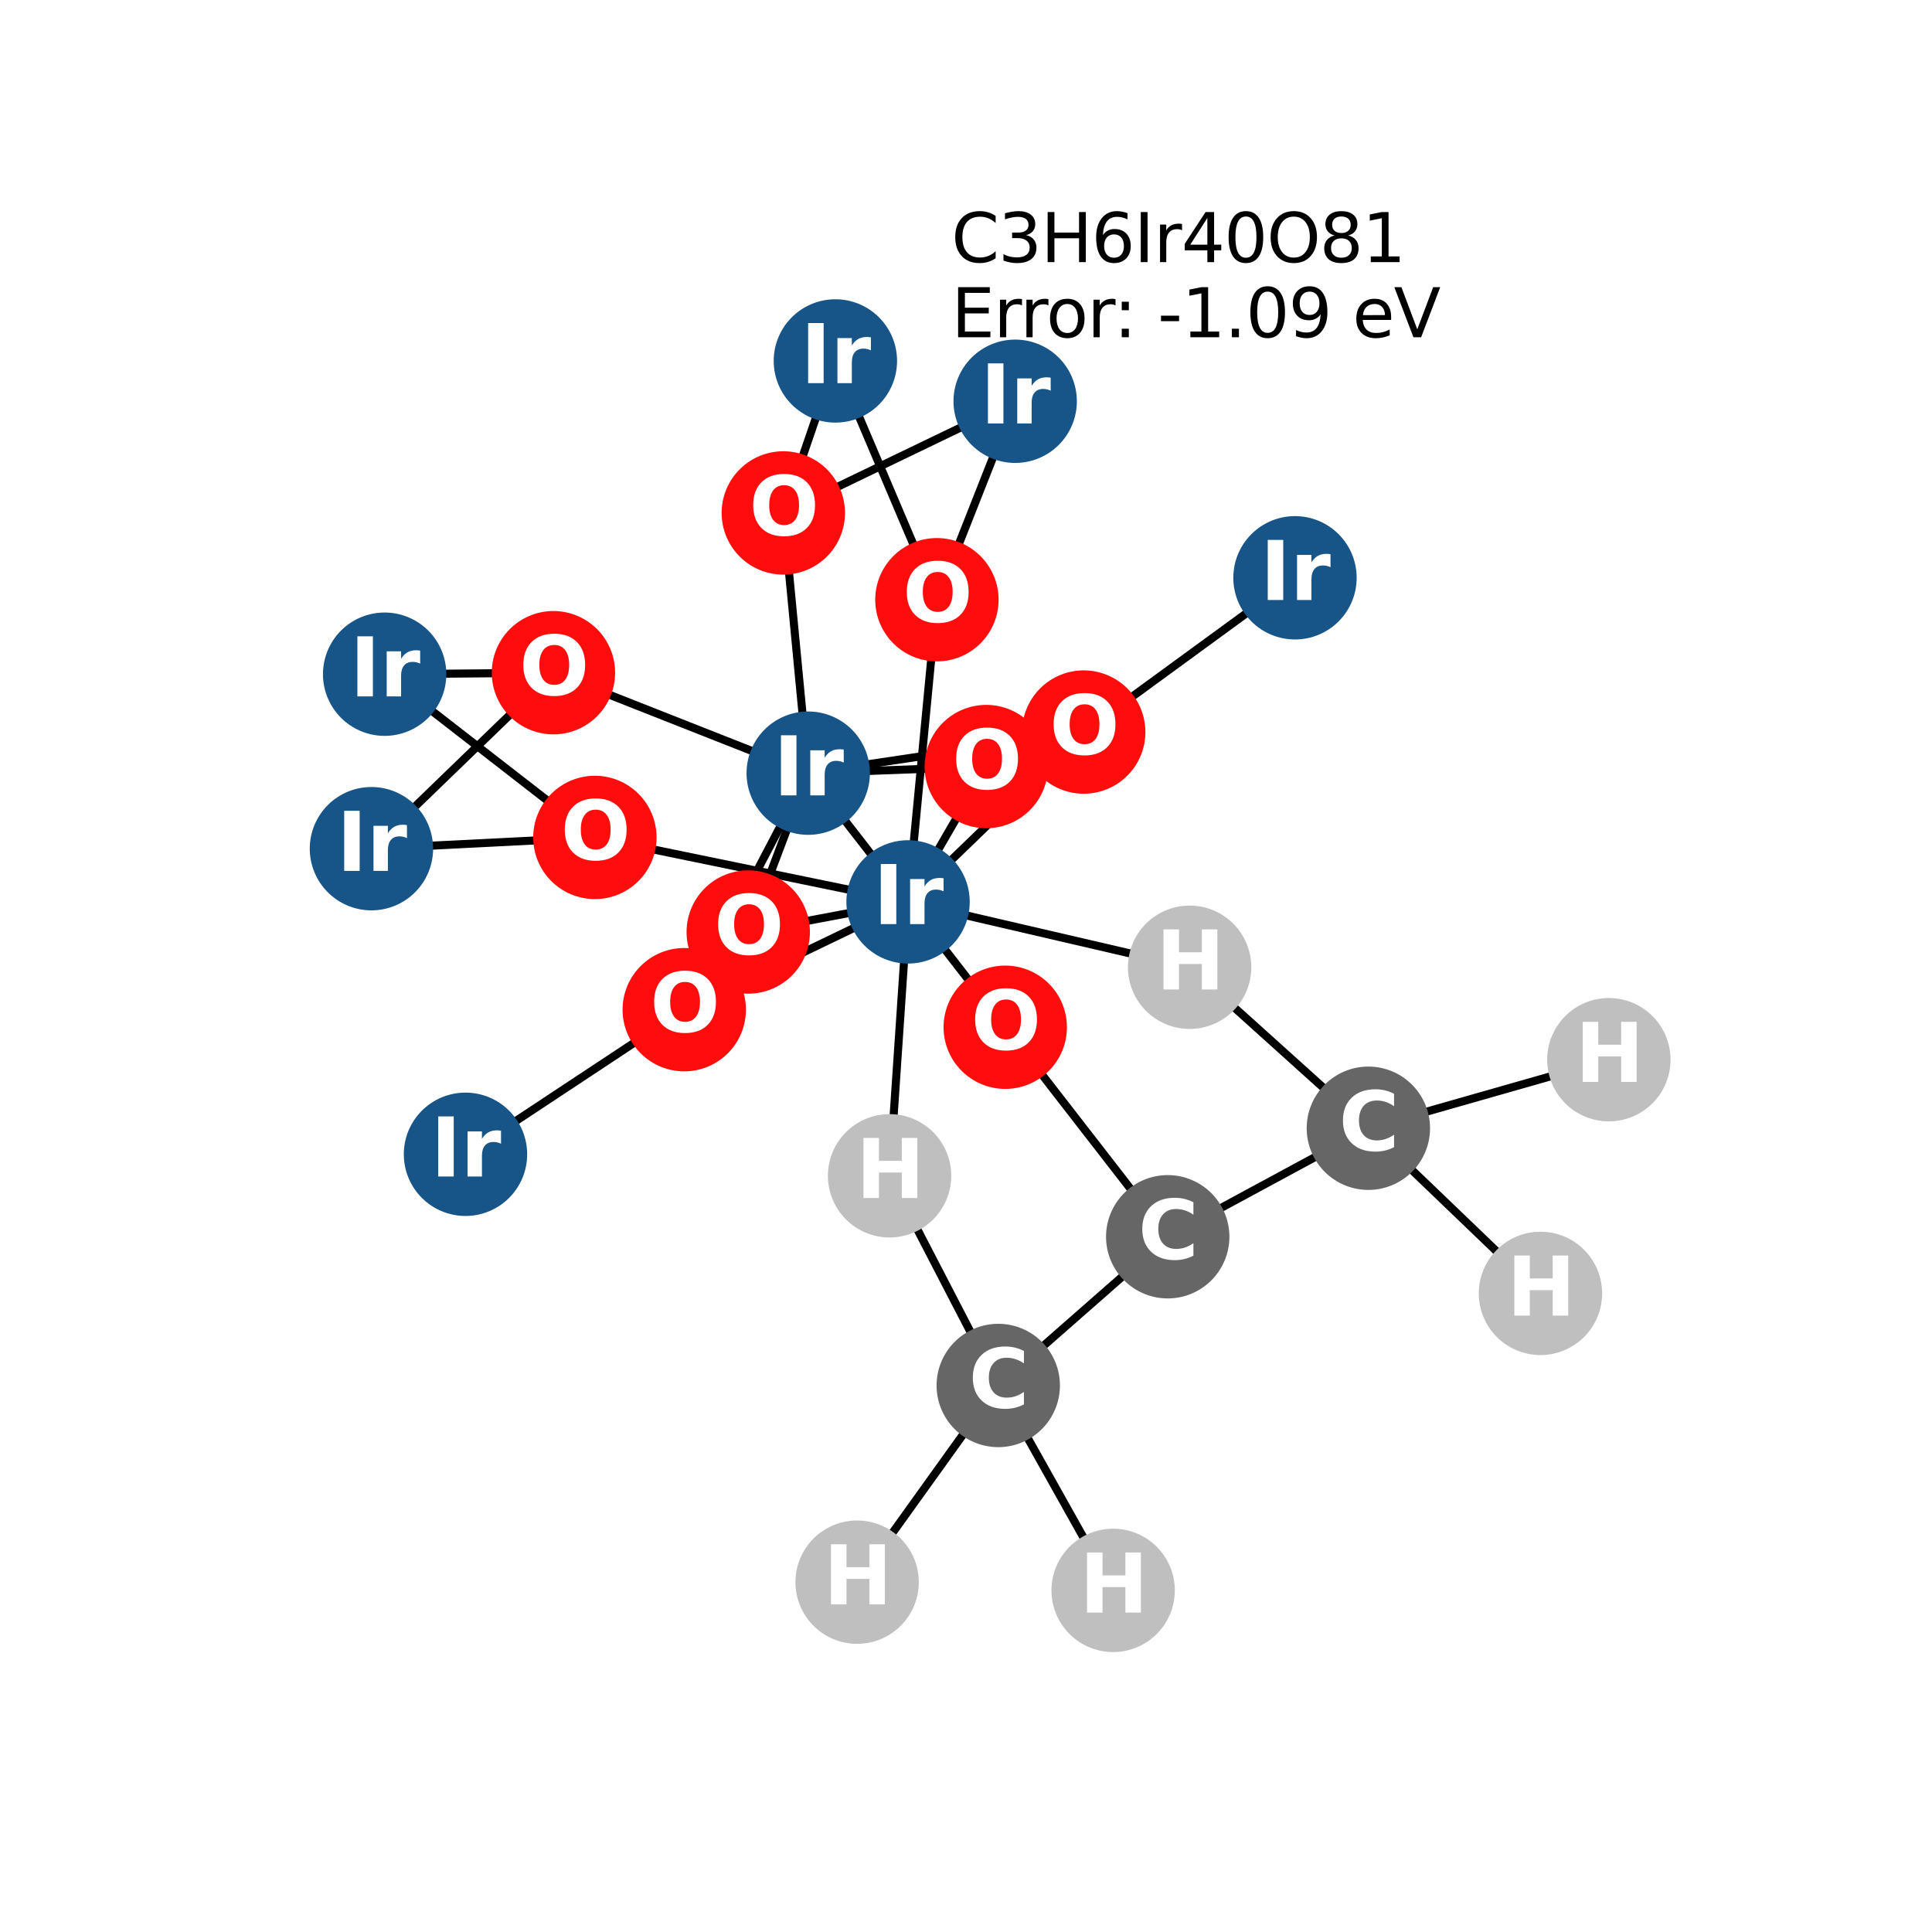<?xml version="1.0" encoding="utf-8" standalone="no"?>
<!DOCTYPE svg PUBLIC "-//W3C//DTD SVG 1.1//EN"
  "http://www.w3.org/Graphics/SVG/1.1/DTD/svg11.dtd">
<svg xmlns:xlink="http://www.w3.org/1999/xlink" width="288pt" height="288pt" viewBox="0 0 288 288" xmlns="http://www.w3.org/2000/svg" version="1.1">
 <defs>
  <style type="text/css">*{stroke-linejoin: round; stroke-linecap: butt}</style>
 </defs>
 <g id="figure_1">
  <g id="patch_1">
   <path d="M 0 288 
L 288 288 
L 288 0 
L 0 0 
z
" style="fill: #ffffff"/>
  </g>
  <g id="axes_1">
   <g id="LineCollection_1">
    <path d="M 239.831 157.968 
L 203.98 168.186 
" clip-path="url(#pfa21545400)" style="fill: none; stroke: #000000; stroke-width: 1.2"/>
    <path d="M 149.85 153.13 
L 120.479 115.254 
" clip-path="url(#pfa21545400)" style="fill: none; stroke: #000000; stroke-width: 1.2"/>
    <path d="M 149.85 153.13 
L 174.07 184.362 
" clip-path="url(#pfa21545400)" style="fill: none; stroke: #000000; stroke-width: 1.2"/>
    <path d="M 161.549 109.126 
L 193.042 86.13 
" clip-path="url(#pfa21545400)" style="fill: none; stroke: #000000; stroke-width: 1.2"/>
    <path d="M 161.549 109.126 
L 120.479 115.254 
" clip-path="url(#pfa21545400)" style="fill: none; stroke: #000000; stroke-width: 1.2"/>
    <path d="M 161.549 109.126 
L 135.362 134.443 
" clip-path="url(#pfa21545400)" style="fill: none; stroke: #000000; stroke-width: 1.2"/>
    <path d="M 151.331 59.816 
L 116.767 76.463 
" clip-path="url(#pfa21545400)" style="fill: none; stroke: #000000; stroke-width: 1.2"/>
    <path d="M 151.331 59.816 
L 139.663 89.4 
" clip-path="url(#pfa21545400)" style="fill: none; stroke: #000000; stroke-width: 1.2"/>
    <path d="M 147.022 114.27 
L 120.479 115.254 
" clip-path="url(#pfa21545400)" style="fill: none; stroke: #000000; stroke-width: 1.2"/>
    <path d="M 147.022 114.27 
L 135.362 134.443 
" clip-path="url(#pfa21545400)" style="fill: none; stroke: #000000; stroke-width: 1.2"/>
    <path d="M 57.338 100.502 
L 82.499 100.279 
" clip-path="url(#pfa21545400)" style="fill: none; stroke: #000000; stroke-width: 1.2"/>
    <path d="M 57.338 100.502 
L 88.679 124.834 
" clip-path="url(#pfa21545400)" style="fill: none; stroke: #000000; stroke-width: 1.2"/>
    <path d="M 82.499 100.279 
L 120.479 115.254 
" clip-path="url(#pfa21545400)" style="fill: none; stroke: #000000; stroke-width: 1.2"/>
    <path d="M 82.499 100.279 
L 55.369 126.512 
" clip-path="url(#pfa21545400)" style="fill: none; stroke: #000000; stroke-width: 1.2"/>
    <path d="M 120.479 115.254 
L 116.767 76.463 
" clip-path="url(#pfa21545400)" style="fill: none; stroke: #000000; stroke-width: 1.2"/>
    <path d="M 120.479 115.254 
L 101.999 150.512 
" clip-path="url(#pfa21545400)" style="fill: none; stroke: #000000; stroke-width: 1.2"/>
    <path d="M 120.479 115.254 
L 111.539 138.934 
" clip-path="url(#pfa21545400)" style="fill: none; stroke: #000000; stroke-width: 1.2"/>
    <path d="M 124.529 53.804 
L 116.767 76.463 
" clip-path="url(#pfa21545400)" style="fill: none; stroke: #000000; stroke-width: 1.2"/>
    <path d="M 124.529 53.804 
L 139.663 89.4 
" clip-path="url(#pfa21545400)" style="fill: none; stroke: #000000; stroke-width: 1.2"/>
    <path d="M 139.663 89.4 
L 135.362 134.443 
" clip-path="url(#pfa21545400)" style="fill: none; stroke: #000000; stroke-width: 1.2"/>
    <path d="M 69.39 172.067 
L 101.999 150.512 
" clip-path="url(#pfa21545400)" style="fill: none; stroke: #000000; stroke-width: 1.2"/>
    <path d="M 55.369 126.512 
L 88.679 124.834 
" clip-path="url(#pfa21545400)" style="fill: none; stroke: #000000; stroke-width: 1.2"/>
    <path d="M 135.362 134.443 
L 101.999 150.512 
" clip-path="url(#pfa21545400)" style="fill: none; stroke: #000000; stroke-width: 1.2"/>
    <path d="M 135.362 134.443 
L 111.539 138.934 
" clip-path="url(#pfa21545400)" style="fill: none; stroke: #000000; stroke-width: 1.2"/>
    <path d="M 135.362 134.443 
L 88.679 124.834 
" clip-path="url(#pfa21545400)" style="fill: none; stroke: #000000; stroke-width: 1.2"/>
    <path d="M 135.362 134.443 
L 132.607 175.274 
" clip-path="url(#pfa21545400)" style="fill: none; stroke: #000000; stroke-width: 1.2"/>
    <path d="M 135.362 134.443 
L 177.334 144.188 
" clip-path="url(#pfa21545400)" style="fill: none; stroke: #000000; stroke-width: 1.2"/>
    <path d="M 174.07 184.362 
L 148.808 206.531 
" clip-path="url(#pfa21545400)" style="fill: none; stroke: #000000; stroke-width: 1.2"/>
    <path d="M 174.07 184.362 
L 203.98 168.186 
" clip-path="url(#pfa21545400)" style="fill: none; stroke: #000000; stroke-width: 1.2"/>
    <path d="M 148.808 206.531 
L 127.769 235.852 
" clip-path="url(#pfa21545400)" style="fill: none; stroke: #000000; stroke-width: 1.2"/>
    <path d="M 148.808 206.531 
L 132.607 175.274 
" clip-path="url(#pfa21545400)" style="fill: none; stroke: #000000; stroke-width: 1.2"/>
    <path d="M 148.808 206.531 
L 165.934 237.076 
" clip-path="url(#pfa21545400)" style="fill: none; stroke: #000000; stroke-width: 1.2"/>
    <path d="M 203.98 168.186 
L 177.334 144.188 
" clip-path="url(#pfa21545400)" style="fill: none; stroke: #000000; stroke-width: 1.2"/>
    <path d="M 203.98 168.186 
L 229.633 192.805 
" clip-path="url(#pfa21545400)" style="fill: none; stroke: #000000; stroke-width: 1.2"/>
   </g>
   <g id="PathCollection_1">
    <defs>
     <path id="C0_0_412f09b793" d="M 0 8.944 
C 2.372 8.944 4.647 8.002 6.325 6.325 
C 8.002 4.647 8.944 2.372 8.944 -0 
C 8.944 -2.372 8.002 -4.647 6.325 -6.325 
C 4.647 -8.002 2.372 -8.944 0 -8.944 
C -2.372 -8.944 -4.647 -8.002 -6.325 -6.325 
C -8.002 -4.647 -8.944 -2.372 -8.944 0 
C -8.944 2.372 -8.002 4.647 -6.325 6.325 
C -4.647 8.002 -2.372 8.944 0 8.944 
z
"/>
    </defs>
    <g clip-path="url(#pfa21545400)">
     <use xlink:href="#C0_0_412f09b793" x="239.831" y="157.968" style="fill: #bfbfbf; stroke: #bfbfbf; stroke-width: 0.5"/>
    </g>
    <g clip-path="url(#pfa21545400)">
     <use xlink:href="#C0_0_412f09b793" x="149.85" y="153.13" style="fill: #ff0d0d; stroke: #ff0d0d; stroke-width: 0.5"/>
    </g>
    <g clip-path="url(#pfa21545400)">
     <use xlink:href="#C0_0_412f09b793" x="161.549" y="109.126" style="fill: #ff0d0d; stroke: #ff0d0d; stroke-width: 0.5"/>
    </g>
    <g clip-path="url(#pfa21545400)">
     <use xlink:href="#C0_0_412f09b793" x="151.331" y="59.816" style="fill: #175487; stroke: #175487; stroke-width: 0.5"/>
    </g>
    <g clip-path="url(#pfa21545400)">
     <use xlink:href="#C0_0_412f09b793" x="147.022" y="114.27" style="fill: #ff0d0d; stroke: #ff0d0d; stroke-width: 0.5"/>
    </g>
    <g clip-path="url(#pfa21545400)">
     <use xlink:href="#C0_0_412f09b793" x="193.042" y="86.13" style="fill: #175487; stroke: #175487; stroke-width: 0.5"/>
    </g>
    <g clip-path="url(#pfa21545400)">
     <use xlink:href="#C0_0_412f09b793" x="57.338" y="100.502" style="fill: #175487; stroke: #175487; stroke-width: 0.5"/>
    </g>
    <g clip-path="url(#pfa21545400)">
     <use xlink:href="#C0_0_412f09b793" x="82.499" y="100.279" style="fill: #ff0d0d; stroke: #ff0d0d; stroke-width: 0.5"/>
    </g>
    <g clip-path="url(#pfa21545400)">
     <use xlink:href="#C0_0_412f09b793" x="120.479" y="115.254" style="fill: #175487; stroke: #175487; stroke-width: 0.5"/>
    </g>
    <g clip-path="url(#pfa21545400)">
     <use xlink:href="#C0_0_412f09b793" x="124.529" y="53.804" style="fill: #175487; stroke: #175487; stroke-width: 0.5"/>
    </g>
    <g clip-path="url(#pfa21545400)">
     <use xlink:href="#C0_0_412f09b793" x="139.663" y="89.4" style="fill: #ff0d0d; stroke: #ff0d0d; stroke-width: 0.5"/>
    </g>
    <g clip-path="url(#pfa21545400)">
     <use xlink:href="#C0_0_412f09b793" x="69.39" y="172.067" style="fill: #175487; stroke: #175487; stroke-width: 0.5"/>
    </g>
    <g clip-path="url(#pfa21545400)">
     <use xlink:href="#C0_0_412f09b793" x="55.369" y="126.512" style="fill: #175487; stroke: #175487; stroke-width: 0.5"/>
    </g>
    <g clip-path="url(#pfa21545400)">
     <use xlink:href="#C0_0_412f09b793" x="135.362" y="134.443" style="fill: #175487; stroke: #175487; stroke-width: 0.5"/>
    </g>
    <g clip-path="url(#pfa21545400)">
     <use xlink:href="#C0_0_412f09b793" x="101.999" y="150.512" style="fill: #ff0d0d; stroke: #ff0d0d; stroke-width: 0.5"/>
    </g>
    <g clip-path="url(#pfa21545400)">
     <use xlink:href="#C0_0_412f09b793" x="111.539" y="138.934" style="fill: #ff0d0d; stroke: #ff0d0d; stroke-width: 0.5"/>
    </g>
    <g clip-path="url(#pfa21545400)">
     <use xlink:href="#C0_0_412f09b793" x="116.767" y="76.463" style="fill: #ff0d0d; stroke: #ff0d0d; stroke-width: 0.5"/>
    </g>
    <g clip-path="url(#pfa21545400)">
     <use xlink:href="#C0_0_412f09b793" x="88.679" y="124.834" style="fill: #ff0d0d; stroke: #ff0d0d; stroke-width: 0.5"/>
    </g>
    <g clip-path="url(#pfa21545400)">
     <use xlink:href="#C0_0_412f09b793" x="174.07" y="184.362" style="fill: #666666; stroke: #666666; stroke-width: 0.5"/>
    </g>
    <g clip-path="url(#pfa21545400)">
     <use xlink:href="#C0_0_412f09b793" x="148.808" y="206.531" style="fill: #666666; stroke: #666666; stroke-width: 0.5"/>
    </g>
    <g clip-path="url(#pfa21545400)">
     <use xlink:href="#C0_0_412f09b793" x="203.98" y="168.186" style="fill: #666666; stroke: #666666; stroke-width: 0.5"/>
    </g>
    <g clip-path="url(#pfa21545400)">
     <use xlink:href="#C0_0_412f09b793" x="127.769" y="235.852" style="fill: #bfbfbf; stroke: #bfbfbf; stroke-width: 0.5"/>
    </g>
    <g clip-path="url(#pfa21545400)">
     <use xlink:href="#C0_0_412f09b793" x="132.607" y="175.274" style="fill: #bfbfbf; stroke: #bfbfbf; stroke-width: 0.5"/>
    </g>
    <g clip-path="url(#pfa21545400)">
     <use xlink:href="#C0_0_412f09b793" x="177.334" y="144.188" style="fill: #bfbfbf; stroke: #bfbfbf; stroke-width: 0.5"/>
    </g>
    <g clip-path="url(#pfa21545400)">
     <use xlink:href="#C0_0_412f09b793" x="229.633" y="192.805" style="fill: #bfbfbf; stroke: #bfbfbf; stroke-width: 0.5"/>
    </g>
    <g clip-path="url(#pfa21545400)">
     <use xlink:href="#C0_0_412f09b793" x="165.934" y="237.076" style="fill: #bfbfbf; stroke: #bfbfbf; stroke-width: 0.5"/>
    </g>
   </g>
   <g id="text_1">
    <g clip-path="url(#pfa21545400)">
     <!-- H -->
     <g style="fill: #ffffff" transform="translate(234.81 161.279) scale(0.12 -0.12)">
      <defs>
       <path id="DejaVuSans-Bold-48" d="M 588 4666 
L 1791 4666 
L 1791 2888 
L 3566 2888 
L 3566 4666 
L 4769 4666 
L 4769 0 
L 3566 0 
L 3566 1978 
L 1791 1978 
L 1791 0 
L 588 0 
L 588 4666 
z
" transform="scale(0.016)"/>
      </defs>
      <use xlink:href="#DejaVuSans-Bold-48"/>
     </g>
    </g>
   </g>
   <g id="text_2">
    <g clip-path="url(#pfa21545400)">
     <!-- O -->
     <g style="fill: #ffffff" transform="translate(144.749 156.441) scale(0.12 -0.12)">
      <defs>
       <path id="DejaVuSans-Bold-4f" d="M 2719 3878 
Q 2169 3878 1866 3472 
Q 1563 3066 1563 2328 
Q 1563 1594 1866 1187 
Q 2169 781 2719 781 
Q 3272 781 3575 1187 
Q 3878 1594 3878 2328 
Q 3878 3066 3575 3472 
Q 3272 3878 2719 3878 
z
M 2719 4750 
Q 3844 4750 4481 4106 
Q 5119 3463 5119 2328 
Q 5119 1197 4481 553 
Q 3844 -91 2719 -91 
Q 1597 -91 958 553 
Q 319 1197 319 2328 
Q 319 3463 958 4106 
Q 1597 4750 2719 4750 
z
" transform="scale(0.016)"/>
      </defs>
      <use xlink:href="#DejaVuSans-Bold-4f"/>
     </g>
    </g>
   </g>
   <g id="text_3">
    <g clip-path="url(#pfa21545400)">
     <!-- O -->
     <g style="fill: #ffffff" transform="translate(156.449 112.437) scale(0.12 -0.12)">
      <use xlink:href="#DejaVuSans-Bold-4f"/>
     </g>
    </g>
   </g>
   <g id="text_4">
    <g clip-path="url(#pfa21545400)">
     <!-- Ir -->
     <g style="fill: #ffffff" transform="translate(146.14 63.127) scale(0.12 -0.12)">
      <defs>
       <path id="DejaVuSans-Bold-49" d="M 588 4666 
L 1791 4666 
L 1791 0 
L 588 0 
L 588 4666 
z
" transform="scale(0.016)"/>
       <path id="DejaVuSans-Bold-72" d="M 3138 2547 
Q 2991 2616 2845 2648 
Q 2700 2681 2553 2681 
Q 2122 2681 1889 2404 
Q 1656 2128 1656 1613 
L 1656 0 
L 538 0 
L 538 3500 
L 1656 3500 
L 1656 2925 
Q 1872 3269 2151 3426 
Q 2431 3584 2822 3584 
Q 2878 3584 2943 3579 
Q 3009 3575 3134 3559 
L 3138 2547 
z
" transform="scale(0.016)"/>
      </defs>
      <use xlink:href="#DejaVuSans-Bold-49"/>
      <use xlink:href="#DejaVuSans-Bold-72" transform="translate(37.207 0)"/>
     </g>
    </g>
   </g>
   <g id="text_5">
    <g clip-path="url(#pfa21545400)">
     <!-- O -->
     <g style="fill: #ffffff" transform="translate(141.921 117.582) scale(0.12 -0.12)">
      <use xlink:href="#DejaVuSans-Bold-4f"/>
     </g>
    </g>
   </g>
   <g id="text_6">
    <g clip-path="url(#pfa21545400)">
     <!-- Ir -->
     <g style="fill: #ffffff" transform="translate(187.851 89.441) scale(0.12 -0.12)">
      <use xlink:href="#DejaVuSans-Bold-49"/>
      <use xlink:href="#DejaVuSans-Bold-72" transform="translate(37.207 0)"/>
     </g>
    </g>
   </g>
   <g id="text_7">
    <g clip-path="url(#pfa21545400)">
     <!-- Ir -->
     <g style="fill: #ffffff" transform="translate(52.148 103.813) scale(0.12 -0.12)">
      <use xlink:href="#DejaVuSans-Bold-49"/>
      <use xlink:href="#DejaVuSans-Bold-72" transform="translate(37.207 0)"/>
     </g>
    </g>
   </g>
   <g id="text_8">
    <g clip-path="url(#pfa21545400)">
     <!-- O -->
     <g style="fill: #ffffff" transform="translate(77.398 103.591) scale(0.12 -0.12)">
      <use xlink:href="#DejaVuSans-Bold-4f"/>
     </g>
    </g>
   </g>
   <g id="text_9">
    <g clip-path="url(#pfa21545400)">
     <!-- Ir -->
     <g style="fill: #ffffff" transform="translate(115.288 118.565) scale(0.12 -0.12)">
      <use xlink:href="#DejaVuSans-Bold-49"/>
      <use xlink:href="#DejaVuSans-Bold-72" transform="translate(37.207 0)"/>
     </g>
    </g>
   </g>
   <g id="text_10">
    <g clip-path="url(#pfa21545400)">
     <!-- Ir -->
     <g style="fill: #ffffff" transform="translate(119.338 57.115) scale(0.12 -0.12)">
      <use xlink:href="#DejaVuSans-Bold-49"/>
      <use xlink:href="#DejaVuSans-Bold-72" transform="translate(37.207 0)"/>
     </g>
    </g>
   </g>
   <g id="text_11">
    <g clip-path="url(#pfa21545400)">
     <!-- O -->
     <g style="fill: #ffffff" transform="translate(134.562 92.712) scale(0.12 -0.12)">
      <use xlink:href="#DejaVuSans-Bold-4f"/>
     </g>
    </g>
   </g>
   <g id="text_12">
    <g clip-path="url(#pfa21545400)">
     <!-- Ir -->
     <g style="fill: #ffffff" transform="translate(64.199 175.379) scale(0.12 -0.12)">
      <use xlink:href="#DejaVuSans-Bold-49"/>
      <use xlink:href="#DejaVuSans-Bold-72" transform="translate(37.207 0)"/>
     </g>
    </g>
   </g>
   <g id="text_13">
    <g clip-path="url(#pfa21545400)">
     <!-- Ir -->
     <g style="fill: #ffffff" transform="translate(50.178 129.823) scale(0.12 -0.12)">
      <use xlink:href="#DejaVuSans-Bold-49"/>
      <use xlink:href="#DejaVuSans-Bold-72" transform="translate(37.207 0)"/>
     </g>
    </g>
   </g>
   <g id="text_14">
    <g clip-path="url(#pfa21545400)">
     <!-- Ir -->
     <g style="fill: #ffffff" transform="translate(130.171 137.755) scale(0.12 -0.12)">
      <use xlink:href="#DejaVuSans-Bold-49"/>
      <use xlink:href="#DejaVuSans-Bold-72" transform="translate(37.207 0)"/>
     </g>
    </g>
   </g>
   <g id="text_15">
    <g clip-path="url(#pfa21545400)">
     <!-- O -->
     <g style="fill: #ffffff" transform="translate(96.898 153.823) scale(0.12 -0.12)">
      <use xlink:href="#DejaVuSans-Bold-4f"/>
     </g>
    </g>
   </g>
   <g id="text_16">
    <g clip-path="url(#pfa21545400)">
     <!-- O -->
     <g style="fill: #ffffff" transform="translate(106.438 142.246) scale(0.12 -0.12)">
      <use xlink:href="#DejaVuSans-Bold-4f"/>
     </g>
    </g>
   </g>
   <g id="text_17">
    <g clip-path="url(#pfa21545400)">
     <!-- O -->
     <g style="fill: #ffffff" transform="translate(111.666 79.774) scale(0.12 -0.12)">
      <use xlink:href="#DejaVuSans-Bold-4f"/>
     </g>
    </g>
   </g>
   <g id="text_18">
    <g clip-path="url(#pfa21545400)">
     <!-- O -->
     <g style="fill: #ffffff" transform="translate(83.579 128.145) scale(0.12 -0.12)">
      <use xlink:href="#DejaVuSans-Bold-4f"/>
     </g>
    </g>
   </g>
   <g id="text_19">
    <g clip-path="url(#pfa21545400)">
     <!-- C -->
     <g style="fill: #ffffff" transform="translate(169.667 187.673) scale(0.12 -0.12)">
      <defs>
       <path id="DejaVuSans-Bold-43" d="M 4288 256 
Q 3956 84 3597 -3 
Q 3238 -91 2847 -91 
Q 1681 -91 1000 561 
Q 319 1213 319 2328 
Q 319 3447 1000 4098 
Q 1681 4750 2847 4750 
Q 3238 4750 3597 4662 
Q 3956 4575 4288 4403 
L 4288 3438 
Q 3953 3666 3628 3772 
Q 3303 3878 2944 3878 
Q 2300 3878 1931 3465 
Q 1563 3053 1563 2328 
Q 1563 1606 1931 1193 
Q 2300 781 2944 781 
Q 3303 781 3628 887 
Q 3953 994 4288 1222 
L 4288 256 
z
" transform="scale(0.016)"/>
      </defs>
      <use xlink:href="#DejaVuSans-Bold-43"/>
     </g>
    </g>
   </g>
   <g id="text_20">
    <g clip-path="url(#pfa21545400)">
     <!-- C -->
     <g style="fill: #ffffff" transform="translate(144.404 209.842) scale(0.12 -0.12)">
      <use xlink:href="#DejaVuSans-Bold-43"/>
     </g>
    </g>
   </g>
   <g id="text_21">
    <g clip-path="url(#pfa21545400)">
     <!-- C -->
     <g style="fill: #ffffff" transform="translate(199.577 171.497) scale(0.12 -0.12)">
      <use xlink:href="#DejaVuSans-Bold-43"/>
     </g>
    </g>
   </g>
   <g id="text_22">
    <g clip-path="url(#pfa21545400)">
     <!-- H -->
     <g style="fill: #ffffff" transform="translate(122.748 239.163) scale(0.12 -0.12)">
      <use xlink:href="#DejaVuSans-Bold-48"/>
     </g>
    </g>
   </g>
   <g id="text_23">
    <g clip-path="url(#pfa21545400)">
     <!-- H -->
     <g style="fill: #ffffff" transform="translate(127.585 178.585) scale(0.12 -0.12)">
      <use xlink:href="#DejaVuSans-Bold-48"/>
     </g>
    </g>
   </g>
   <g id="text_24">
    <g clip-path="url(#pfa21545400)">
     <!-- H -->
     <g style="fill: #ffffff" transform="translate(172.312 147.499) scale(0.12 -0.12)">
      <use xlink:href="#DejaVuSans-Bold-48"/>
     </g>
    </g>
   </g>
   <g id="text_25">
    <g clip-path="url(#pfa21545400)">
     <!-- H -->
     <g style="fill: #ffffff" transform="translate(224.612 196.117) scale(0.12 -0.12)">
      <use xlink:href="#DejaVuSans-Bold-48"/>
     </g>
    </g>
   </g>
   <g id="text_26">
    <g clip-path="url(#pfa21545400)">
     <!-- H -->
     <g style="fill: #ffffff" transform="translate(160.913 240.388) scale(0.12 -0.12)">
      <use xlink:href="#DejaVuSans-Bold-48"/>
     </g>
    </g>
   </g>
   <g id="text_27">
    <!-- C3H6Ir40O81 -->
    <g transform="translate(141.822 39.074) scale(0.1 -0.1)">
     <defs>
      <path id="DejaVuSans-43" d="M 4122 4306 
L 4122 3641 
Q 3803 3938 3442 4084 
Q 3081 4231 2675 4231 
Q 1875 4231 1450 3742 
Q 1025 3253 1025 2328 
Q 1025 1406 1450 917 
Q 1875 428 2675 428 
Q 3081 428 3442 575 
Q 3803 722 4122 1019 
L 4122 359 
Q 3791 134 3420 21 
Q 3050 -91 2638 -91 
Q 1578 -91 968 557 
Q 359 1206 359 2328 
Q 359 3453 968 4101 
Q 1578 4750 2638 4750 
Q 3056 4750 3426 4639 
Q 3797 4528 4122 4306 
z
" transform="scale(0.016)"/>
      <path id="DejaVuSans-33" d="M 2597 2516 
Q 3050 2419 3304 2112 
Q 3559 1806 3559 1356 
Q 3559 666 3084 287 
Q 2609 -91 1734 -91 
Q 1441 -91 1130 -33 
Q 819 25 488 141 
L 488 750 
Q 750 597 1062 519 
Q 1375 441 1716 441 
Q 2309 441 2620 675 
Q 2931 909 2931 1356 
Q 2931 1769 2642 2001 
Q 2353 2234 1838 2234 
L 1294 2234 
L 1294 2753 
L 1863 2753 
Q 2328 2753 2575 2939 
Q 2822 3125 2822 3475 
Q 2822 3834 2567 4026 
Q 2313 4219 1838 4219 
Q 1578 4219 1281 4162 
Q 984 4106 628 3988 
L 628 4550 
Q 988 4650 1302 4700 
Q 1616 4750 1894 4750 
Q 2613 4750 3031 4423 
Q 3450 4097 3450 3541 
Q 3450 3153 3228 2886 
Q 3006 2619 2597 2516 
z
" transform="scale(0.016)"/>
      <path id="DejaVuSans-48" d="M 628 4666 
L 1259 4666 
L 1259 2753 
L 3553 2753 
L 3553 4666 
L 4184 4666 
L 4184 0 
L 3553 0 
L 3553 2222 
L 1259 2222 
L 1259 0 
L 628 0 
L 628 4666 
z
" transform="scale(0.016)"/>
      <path id="DejaVuSans-36" d="M 2113 2584 
Q 1688 2584 1439 2293 
Q 1191 2003 1191 1497 
Q 1191 994 1439 701 
Q 1688 409 2113 409 
Q 2538 409 2786 701 
Q 3034 994 3034 1497 
Q 3034 2003 2786 2293 
Q 2538 2584 2113 2584 
z
M 3366 4563 
L 3366 3988 
Q 3128 4100 2886 4159 
Q 2644 4219 2406 4219 
Q 1781 4219 1451 3797 
Q 1122 3375 1075 2522 
Q 1259 2794 1537 2939 
Q 1816 3084 2150 3084 
Q 2853 3084 3261 2657 
Q 3669 2231 3669 1497 
Q 3669 778 3244 343 
Q 2819 -91 2113 -91 
Q 1303 -91 875 529 
Q 447 1150 447 2328 
Q 447 3434 972 4092 
Q 1497 4750 2381 4750 
Q 2619 4750 2861 4703 
Q 3103 4656 3366 4563 
z
" transform="scale(0.016)"/>
      <path id="DejaVuSans-49" d="M 628 4666 
L 1259 4666 
L 1259 0 
L 628 0 
L 628 4666 
z
" transform="scale(0.016)"/>
      <path id="DejaVuSans-72" d="M 2631 2963 
Q 2534 3019 2420 3045 
Q 2306 3072 2169 3072 
Q 1681 3072 1420 2755 
Q 1159 2438 1159 1844 
L 1159 0 
L 581 0 
L 581 3500 
L 1159 3500 
L 1159 2956 
Q 1341 3275 1631 3429 
Q 1922 3584 2338 3584 
Q 2397 3584 2469 3576 
Q 2541 3569 2628 3553 
L 2631 2963 
z
" transform="scale(0.016)"/>
      <path id="DejaVuSans-34" d="M 2419 4116 
L 825 1625 
L 2419 1625 
L 2419 4116 
z
M 2253 4666 
L 3047 4666 
L 3047 1625 
L 3713 1625 
L 3713 1100 
L 3047 1100 
L 3047 0 
L 2419 0 
L 2419 1100 
L 313 1100 
L 313 1709 
L 2253 4666 
z
" transform="scale(0.016)"/>
      <path id="DejaVuSans-30" d="M 2034 4250 
Q 1547 4250 1301 3770 
Q 1056 3291 1056 2328 
Q 1056 1369 1301 889 
Q 1547 409 2034 409 
Q 2525 409 2770 889 
Q 3016 1369 3016 2328 
Q 3016 3291 2770 3770 
Q 2525 4250 2034 4250 
z
M 2034 4750 
Q 2819 4750 3233 4129 
Q 3647 3509 3647 2328 
Q 3647 1150 3233 529 
Q 2819 -91 2034 -91 
Q 1250 -91 836 529 
Q 422 1150 422 2328 
Q 422 3509 836 4129 
Q 1250 4750 2034 4750 
z
" transform="scale(0.016)"/>
      <path id="DejaVuSans-4f" d="M 2522 4238 
Q 1834 4238 1429 3725 
Q 1025 3213 1025 2328 
Q 1025 1447 1429 934 
Q 1834 422 2522 422 
Q 3209 422 3611 934 
Q 4013 1447 4013 2328 
Q 4013 3213 3611 3725 
Q 3209 4238 2522 4238 
z
M 2522 4750 
Q 3503 4750 4090 4092 
Q 4678 3434 4678 2328 
Q 4678 1225 4090 567 
Q 3503 -91 2522 -91 
Q 1538 -91 948 565 
Q 359 1222 359 2328 
Q 359 3434 948 4092 
Q 1538 4750 2522 4750 
z
" transform="scale(0.016)"/>
      <path id="DejaVuSans-38" d="M 2034 2216 
Q 1584 2216 1326 1975 
Q 1069 1734 1069 1313 
Q 1069 891 1326 650 
Q 1584 409 2034 409 
Q 2484 409 2743 651 
Q 3003 894 3003 1313 
Q 3003 1734 2745 1975 
Q 2488 2216 2034 2216 
z
M 1403 2484 
Q 997 2584 770 2862 
Q 544 3141 544 3541 
Q 544 4100 942 4425 
Q 1341 4750 2034 4750 
Q 2731 4750 3128 4425 
Q 3525 4100 3525 3541 
Q 3525 3141 3298 2862 
Q 3072 2584 2669 2484 
Q 3125 2378 3379 2068 
Q 3634 1759 3634 1313 
Q 3634 634 3220 271 
Q 2806 -91 2034 -91 
Q 1263 -91 848 271 
Q 434 634 434 1313 
Q 434 1759 690 2068 
Q 947 2378 1403 2484 
z
M 1172 3481 
Q 1172 3119 1398 2916 
Q 1625 2713 2034 2713 
Q 2441 2713 2670 2916 
Q 2900 3119 2900 3481 
Q 2900 3844 2670 4047 
Q 2441 4250 2034 4250 
Q 1625 4250 1398 4047 
Q 1172 3844 1172 3481 
z
" transform="scale(0.016)"/>
      <path id="DejaVuSans-31" d="M 794 531 
L 1825 531 
L 1825 4091 
L 703 3866 
L 703 4441 
L 1819 4666 
L 2450 4666 
L 2450 531 
L 3481 531 
L 3481 0 
L 794 0 
L 794 531 
z
" transform="scale(0.016)"/>
     </defs>
     <use xlink:href="#DejaVuSans-43"/>
     <use xlink:href="#DejaVuSans-33" transform="translate(69.824 0)"/>
     <use xlink:href="#DejaVuSans-48" transform="translate(133.447 0)"/>
     <use xlink:href="#DejaVuSans-36" transform="translate(208.643 0)"/>
     <use xlink:href="#DejaVuSans-49" transform="translate(272.266 0)"/>
     <use xlink:href="#DejaVuSans-72" transform="translate(301.758 0)"/>
     <use xlink:href="#DejaVuSans-34" transform="translate(342.871 0)"/>
     <use xlink:href="#DejaVuSans-30" transform="translate(406.494 0)"/>
     <use xlink:href="#DejaVuSans-4f" transform="translate(470.117 0)"/>
     <use xlink:href="#DejaVuSans-38" transform="translate(548.828 0)"/>
     <use xlink:href="#DejaVuSans-31" transform="translate(612.451 0)"/>
    </g>
    <!-- Error: -1.09 eV -->
    <g transform="translate(141.822 50.272) scale(0.1 -0.1)">
     <defs>
      <path id="DejaVuSans-45" d="M 628 4666 
L 3578 4666 
L 3578 4134 
L 1259 4134 
L 1259 2753 
L 3481 2753 
L 3481 2222 
L 1259 2222 
L 1259 531 
L 3634 531 
L 3634 0 
L 628 0 
L 628 4666 
z
" transform="scale(0.016)"/>
      <path id="DejaVuSans-6f" d="M 1959 3097 
Q 1497 3097 1228 2736 
Q 959 2375 959 1747 
Q 959 1119 1226 758 
Q 1494 397 1959 397 
Q 2419 397 2687 759 
Q 2956 1122 2956 1747 
Q 2956 2369 2687 2733 
Q 2419 3097 1959 3097 
z
M 1959 3584 
Q 2709 3584 3137 3096 
Q 3566 2609 3566 1747 
Q 3566 888 3137 398 
Q 2709 -91 1959 -91 
Q 1206 -91 779 398 
Q 353 888 353 1747 
Q 353 2609 779 3096 
Q 1206 3584 1959 3584 
z
" transform="scale(0.016)"/>
      <path id="DejaVuSans-3a" d="M 750 794 
L 1409 794 
L 1409 0 
L 750 0 
L 750 794 
z
M 750 3309 
L 1409 3309 
L 1409 2516 
L 750 2516 
L 750 3309 
z
" transform="scale(0.016)"/>
      <path id="DejaVuSans-20" transform="scale(0.016)"/>
      <path id="DejaVuSans-2d" d="M 313 2009 
L 1997 2009 
L 1997 1497 
L 313 1497 
L 313 2009 
z
" transform="scale(0.016)"/>
      <path id="DejaVuSans-2e" d="M 684 794 
L 1344 794 
L 1344 0 
L 684 0 
L 684 794 
z
" transform="scale(0.016)"/>
      <path id="DejaVuSans-39" d="M 703 97 
L 703 672 
Q 941 559 1184 500 
Q 1428 441 1663 441 
Q 2288 441 2617 861 
Q 2947 1281 2994 2138 
Q 2813 1869 2534 1725 
Q 2256 1581 1919 1581 
Q 1219 1581 811 2004 
Q 403 2428 403 3163 
Q 403 3881 828 4315 
Q 1253 4750 1959 4750 
Q 2769 4750 3195 4129 
Q 3622 3509 3622 2328 
Q 3622 1225 3098 567 
Q 2575 -91 1691 -91 
Q 1453 -91 1209 -44 
Q 966 3 703 97 
z
M 1959 2075 
Q 2384 2075 2632 2365 
Q 2881 2656 2881 3163 
Q 2881 3666 2632 3958 
Q 2384 4250 1959 4250 
Q 1534 4250 1286 3958 
Q 1038 3666 1038 3163 
Q 1038 2656 1286 2365 
Q 1534 2075 1959 2075 
z
" transform="scale(0.016)"/>
      <path id="DejaVuSans-65" d="M 3597 1894 
L 3597 1613 
L 953 1613 
Q 991 1019 1311 708 
Q 1631 397 2203 397 
Q 2534 397 2845 478 
Q 3156 559 3463 722 
L 3463 178 
Q 3153 47 2828 -22 
Q 2503 -91 2169 -91 
Q 1331 -91 842 396 
Q 353 884 353 1716 
Q 353 2575 817 3079 
Q 1281 3584 2069 3584 
Q 2775 3584 3186 3129 
Q 3597 2675 3597 1894 
z
M 3022 2063 
Q 3016 2534 2758 2815 
Q 2500 3097 2075 3097 
Q 1594 3097 1305 2825 
Q 1016 2553 972 2059 
L 3022 2063 
z
" transform="scale(0.016)"/>
      <path id="DejaVuSans-56" d="M 1831 0 
L 50 4666 
L 709 4666 
L 2188 738 
L 3669 4666 
L 4325 4666 
L 2547 0 
L 1831 0 
z
" transform="scale(0.016)"/>
     </defs>
     <use xlink:href="#DejaVuSans-45"/>
     <use xlink:href="#DejaVuSans-72" transform="translate(63.184 0)"/>
     <use xlink:href="#DejaVuSans-72" transform="translate(102.547 0)"/>
     <use xlink:href="#DejaVuSans-6f" transform="translate(141.41 0)"/>
     <use xlink:href="#DejaVuSans-72" transform="translate(202.592 0)"/>
     <use xlink:href="#DejaVuSans-3a" transform="translate(241.955 0)"/>
     <use xlink:href="#DejaVuSans-20" transform="translate(275.646 0)"/>
     <use xlink:href="#DejaVuSans-2d" transform="translate(307.434 0)"/>
     <use xlink:href="#DejaVuSans-31" transform="translate(343.518 0)"/>
     <use xlink:href="#DejaVuSans-2e" transform="translate(407.141 0)"/>
     <use xlink:href="#DejaVuSans-30" transform="translate(438.928 0)"/>
     <use xlink:href="#DejaVuSans-39" transform="translate(502.551 0)"/>
     <use xlink:href="#DejaVuSans-20" transform="translate(566.174 0)"/>
     <use xlink:href="#DejaVuSans-65" transform="translate(597.961 0)"/>
     <use xlink:href="#DejaVuSans-56" transform="translate(659.484 0)"/>
    </g>
   </g>
  </g>
 </g>
 <defs>
  <clipPath id="pfa21545400">
   <rect x="36" y="34.56" width="223.2" height="221.76"/>
  </clipPath>
 </defs>
</svg>
